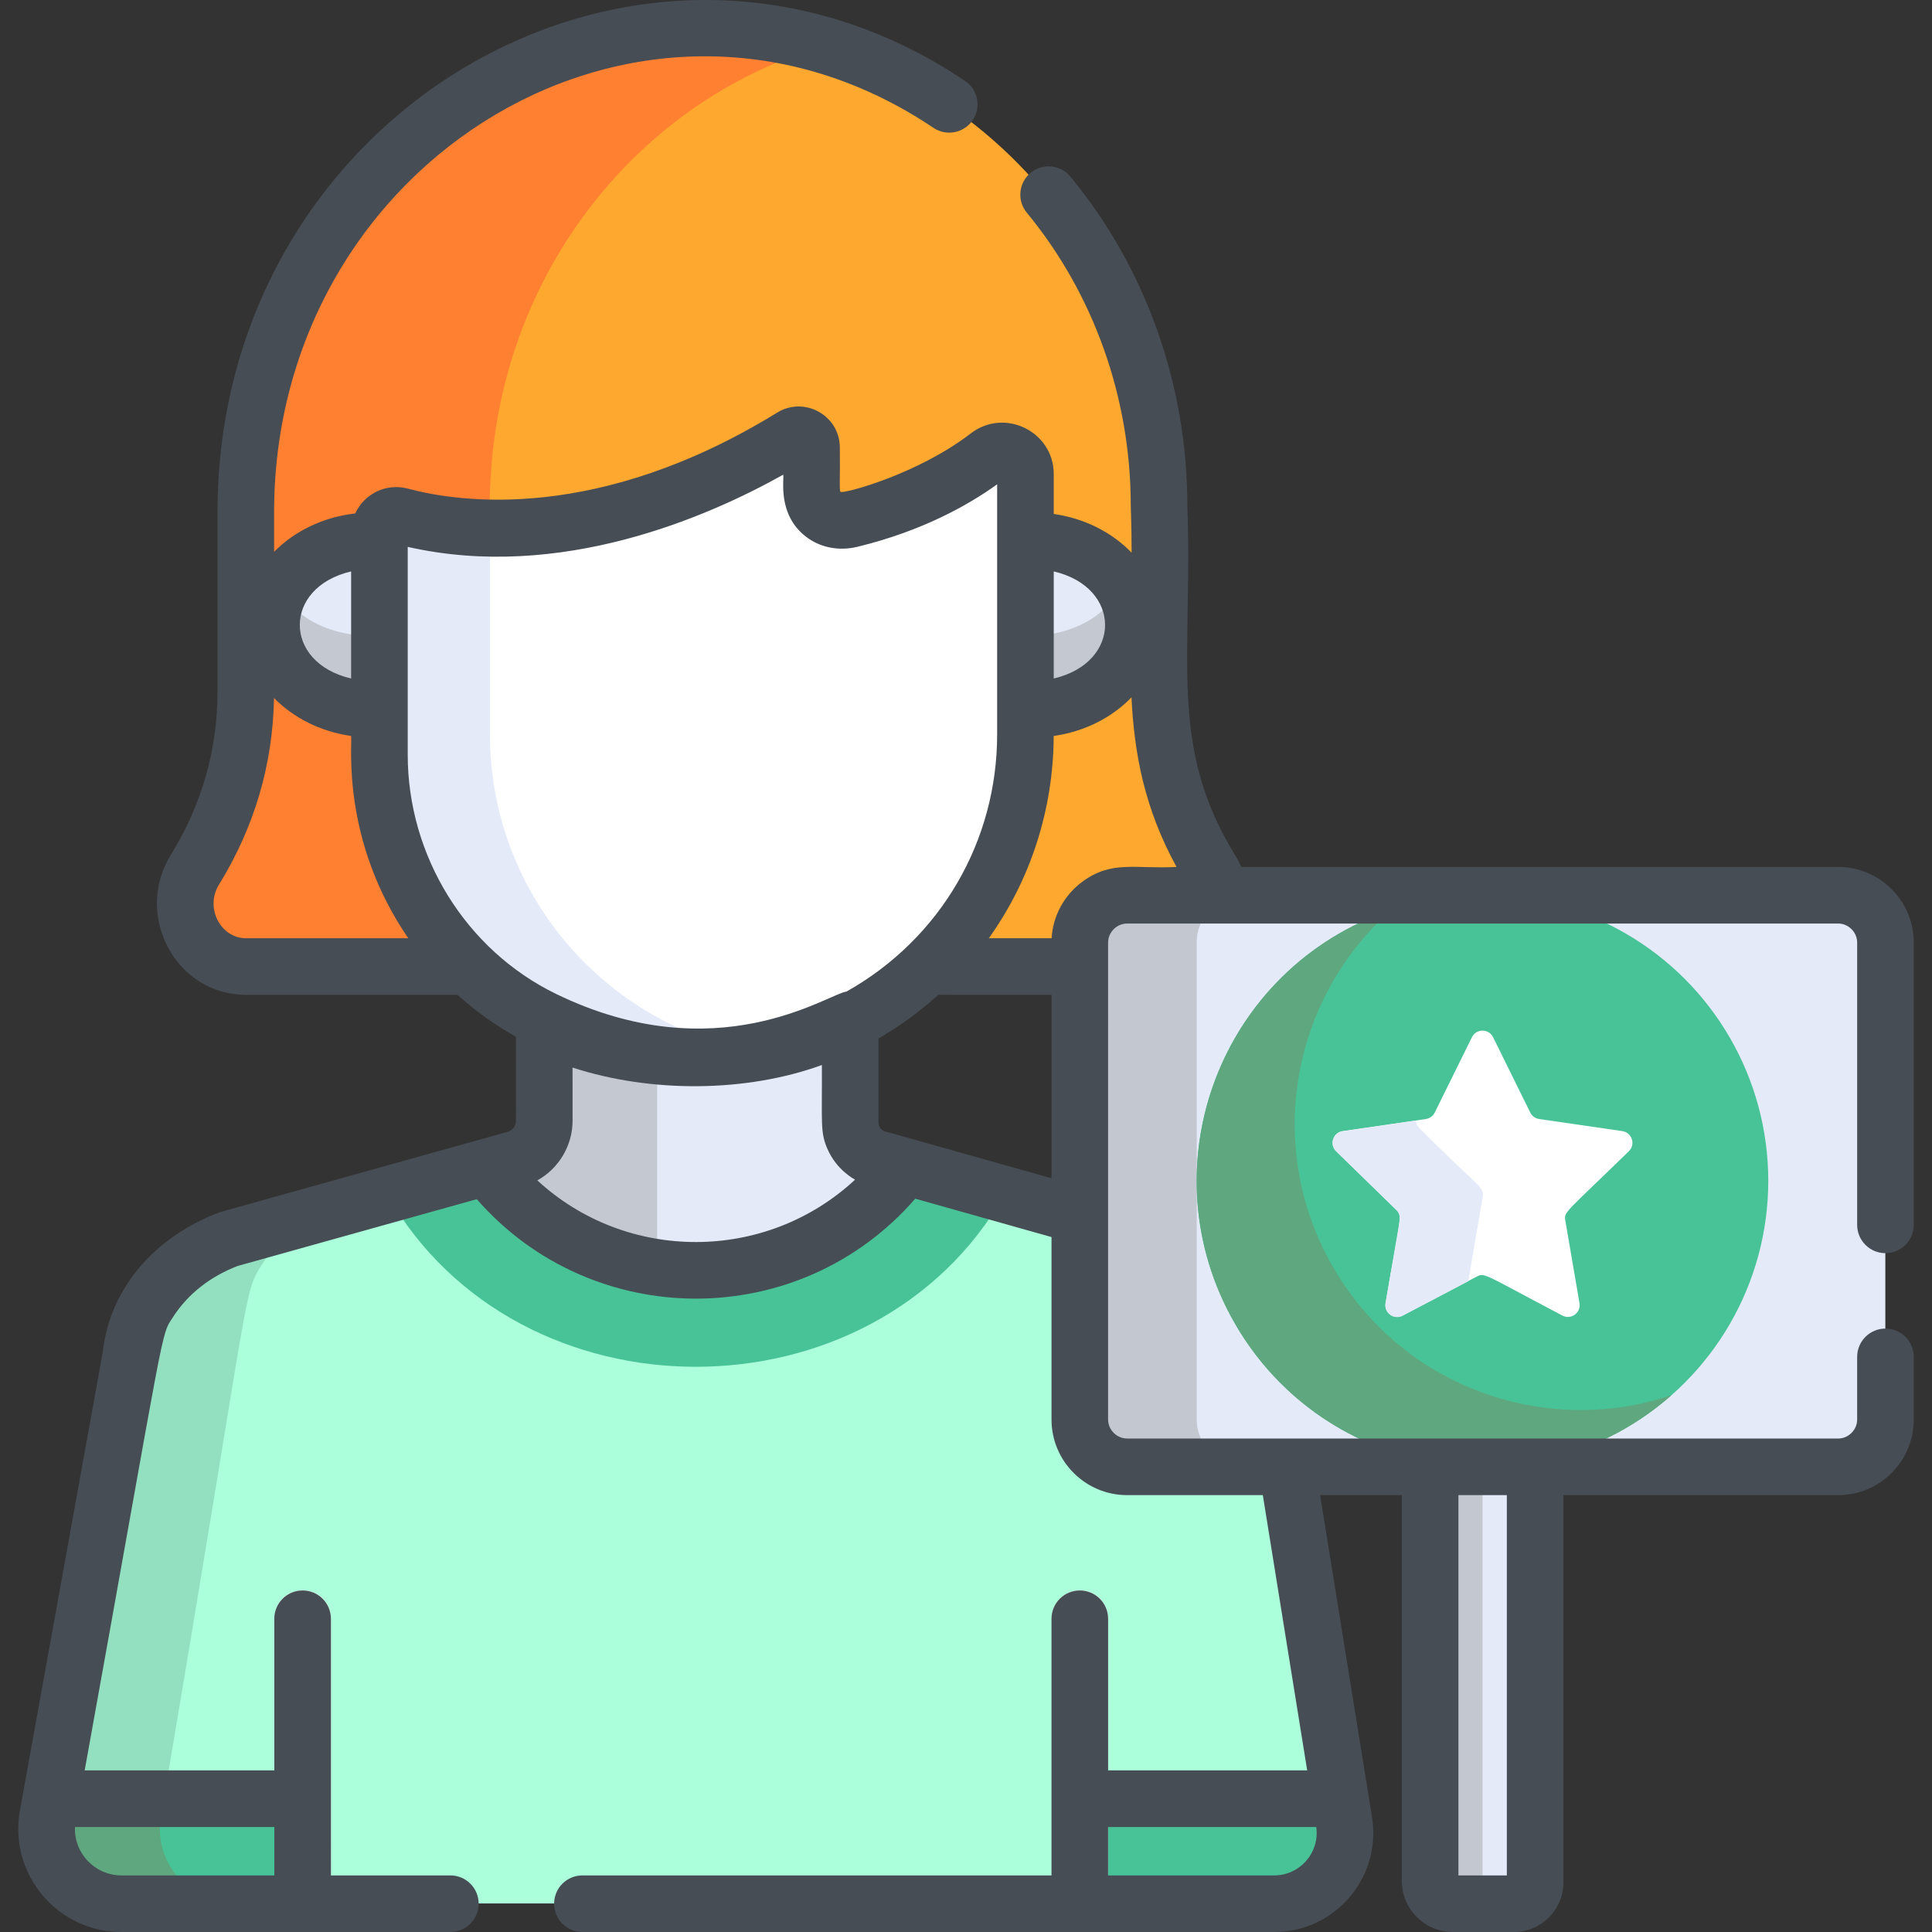 <?xml version="1.0" encoding="iso-8859-1"?>
<!-- Generator: Adobe Illustrator 19.0.0, SVG Export Plug-In . SVG Version: 6.00 Build 0)  -->
<svg version="1.1" id="Capa_1" xmlns="http://www.w3.org/2000/svg" xmlns:xlink="http://www.w3.org/1999/xlink" x="0px" y="0px"
	 viewBox="0 0 511.999 511.999" style="enable-background:new 0 0 511.999 511.999;" xml:space="preserve">
<rect x="0" y="0" width="511.999" height="511.999" fill="#333333" stroke="none"/>
<path style="fill:#ABFFDB;" d="M341.07,387.662h-42.356c-6.892,0-11.531-4.639-11.531-11.531v-54.041
	c-2.988-0.827,14.852,4.106-54.627-15.103c-4.271-1.203-7.222-5.099-7.222-9.537v-32.318c-24.955,12.563-55.583,13.528-81.082,1.747
	l0.012,30.079c0.002,4.725-3.144,8.873-7.696,10.144l-75.872,21.188c-13.248,4.948-24.45,15.836-26.017,31.082L12.689,481.059
	c-2.201,12.178,7.158,23.379,19.532,23.379c34.543,0,272.285,0,305.473,0c11.558,0,20.369-10.346,18.53-21.756L341.07,387.662z"/>
<path style="fill:#92E0C0;" d="M42.683,481.061c24.4-143.515,21.511-137.827,26.934-146.219c3.441-5.326,8.013-9.56,13.27-12.748
	l-22.191,6.197c-8.56,3.196-16.019,8.724-21.074,16.548c-2.813,4.354-4.413,9.376-4.943,14.534L12.689,481.06
	c-2.201,12.178,7.158,23.379,19.532,23.379h29.994C49.841,504.44,40.482,493.239,42.683,481.061z"/>
<path style="fill:#48C397;" d="M266.238,316.474c-11.568-3.257-21.9-6.168-33.682-9.485c-4.271-1.203-7.222-5.099-7.222-9.537
	v-27.319c-24.955,12.563-55.583,13.528-81.082,1.747l0.012,25.08c0.002,4.725-3.144,8.873-7.696,10.144l-33.917,9.472
	C137.322,377.479,231.655,377.404,266.238,316.474z"/>
<path style="fill:#E4EAF8;" d="M239.879,309.05l-7.322-2.063c-4.271-1.203-7.222-5.099-7.222-9.537v-32.318
	c-24.955,12.563-55.583,13.528-81.082,1.747l0.012,30.079c0.002,4.725-3.144,8.873-7.696,10.144l-7.499,2.095
	C157.028,345.744,211.991,345.712,239.879,309.05z"/>
<path style="fill:#C3C8D1;" d="M174.151,274.779c-10.303-0.925-20.453-3.535-29.897-7.898l0.012,30.079
	c0.002,4.725-3.144,8.873-7.696,10.144l-7.499,2.094c10.761,14.067,26.755,23.917,45.079,26.627L174.151,274.779L174.151,274.779z"
	/>
<g>
	<path style="fill:#48C397;" d="M356.224,482.684l-0.979-6.072h-69.061v27.828h51.509
		C349.251,504.44,358.063,494.095,356.224,482.684z"/>
	<path style="fill:#48C397;" d="M13.493,476.612l-0.804,4.449c-2.201,12.178,7.158,23.379,19.532,23.379h48.003v-27.828H13.493z"/>
</g>
<path style="fill:#5FA77E;" d="M43.426,476.613H13.493c-0.616,3.917-1.727,7.047-0.725,11.946
	c1.828,8.972,9.741,15.882,19.453,15.882h29.992c-12.374-0.001-21.731-11.201-19.53-23.379L43.426,476.613z"/>
<g>
	<path style="fill:#DDDDDD;" d="M87.722,504.44v-75.508c0-4.142-3.357-7.499-7.499-7.499s-7.499,3.356-7.499,7.499v75.508H87.722z"
		/>
	<path style="fill:#DDDDDD;" d="M293.683,504.44v-75.508c0-4.142-3.357-7.499-7.499-7.499s-7.499,3.356-7.499,7.499v75.508H293.683z
		"/>
</g>
<path style="fill:#FEA82F;" d="M322.546,237.187c-1.25-9.646-14.604-18.015-16.043-54.171c0.002-2.056,0.014-45.254,0-47.315
	c0-76.729-60.472-132.283-128.529-127.888c-61.22,3.918-113.596,56.259-113.596,127.888v1.61
	c-1.021,39.202,4.867,63.116-13.643,93.133c-1.332,2.16-2.104,4.451-2.4,6.743h0.146c-1.225,9.456,5.747,18.894,15.897,18.894
	c52.419,0,193.993,0,242.125,0c10.15,0,17.122-9.439,15.897-18.894L322.546,237.187L322.546,237.187z"/>
<path style="fill:#FF8031;" d="M113.82,237.187h-0.146c1.25-9.646,14.604-18.015,16.043-54.171
	c0.049-25.585-0.323-46.402,0.283-55.939c2.801-54.922,39.191-100.518,88.109-114.827C143.186-9.669,64.379,47.524,64.379,135.701
	v1.61c-1.021,39.202,4.867,63.116-13.643,93.133c-1.332,2.16-2.104,4.451-2.4,6.743h0.146c-1.225,9.456,5.747,18.894,15.897,18.894
	c9.458,0,55.948,0,65.339,0C119.567,256.081,112.597,246.642,113.82,237.187z"/>
<g>
	<path style="fill:#E4EAF8;" d="M99.844,143.208H97.84c-14.742,0-26.694,10.007-26.694,22.352c0,12.347,11.952,22.354,26.694,22.354
		h2.004V143.208z"/>
	<path style="fill:#E4EAF8;" d="M272.877,143.158h-2.009c0,14.616,0,34.529,0,44.806h2.009c14.776,0,26.755-10.03,26.755-22.404
		S287.653,143.158,272.877,143.158z"/>
</g>
<g>
	<path style="fill:#C3C8D1;" d="M73.771,155.885c-8.447,14.706,4.318,32.03,24.069,32.03h2.004v-19.353
		C99.587,168.499,81.79,169.848,73.771,155.885z"/>
	<path style="fill:#C3C8D1;" d="M270.868,168.611c0,7.545,0,14.519,0,19.353h2.009c19.848,0,32.558-17.381,24.136-32.08
		C288.942,169.974,271.2,168.531,270.868,168.611z"/>
</g>
<path style="fill:#FFFFFF;" d="M99.788,140.997v58.93c0,29.747,16.761,57.126,43.509,70.146
	c64.295,31.298,127.693-14.688,127.693-75.5c0-1.438,0-71.392,0-68.954c0-5.125-5.873-7.981-9.936-4.86
	c-7.423,5.703-19.259,12.644-36.347,16.796c-5.716,1.389-10.4-2.292-10.4-8.174v-10.8c0-2.667-2.918-4.301-5.19-2.902
	c-16.255,10.004-59.822,32.775-103.716,20.997C102.567,135.916,99.788,138.064,99.788,140.997z"/>
<g>
	<path style="fill:#E4EAF8;" d="M129.838,194.573c0-0.993,0-34.669,0-54.605c-8.016-0.094-16.222-1.087-24.439-3.291
		c-2.832-0.76-5.611,1.388-5.611,4.32v58.93c0,29.747,16.762,57.126,43.509,70.146c19.726,9.602,39.364,11.92,57.117,8.776
		C160.305,271.747,129.838,236.727,129.838,194.573z"/>
	<path style="fill:#E4EAF8;" d="M378.967,383.663v114.731c0,3.339,2.706,6.046,6.046,6.046h16.166c3.101,0,5.616-2.515,5.616-5.616
		V383.663H378.967z"/>
</g>
<path style="fill:#C2C7D0;" d="M392.88,498.394V383.663h-13.914v114.731c0,3.338,2.706,6.046,6.046,6.046h13.914
	C395.586,504.44,392.88,501.733,392.88,498.394z"/>
<path style="fill:#E4EAF8;" d="M487.104,237.187H298.656c-6.892,0-12.531,5.639-12.531,12.531c0,28.305,0,99.254,0,126.415
	c0,6.892,5.639,12.531,12.531,12.531h188.447c6.892,0,12.531-5.639,12.531-12.531c0-37.685,0-90.863,0-126.415
	C499.634,242.825,493.996,237.187,487.104,237.187z"/>
<path style="fill:#C2C7D0;" d="M317.142,376.132c0-15.481,0-110.386,0-126.415c0-6.892,5.639-12.531,12.531-12.531h-31.016
	c-6.892,0-12.531,5.639-12.531,12.531c0,28.305,0,99.254,0,126.415c0,6.892,5.639,12.531,12.531,12.531h31.016
	C322.78,388.662,317.142,383.024,317.142,376.132z"/>
<circle style="fill:#48C397;" cx="392.875" cy="312.93" r="75.736"/>
<path style="fill:#5FA77E;" d="M353.265,335.796c-18.346-31.778-11.043-71.32,15.48-94.67
	c-45.476,15.341-65.308,68.354-41.455,109.667c23.901,41.399,79.74,50.59,115.702,18.932
	C409.509,381.02,371.612,367.574,353.265,335.796z"/>
<path style="fill:#FFFFFF;" d="M395.682,274.872l9.855,19.968c0.455,0.923,1.335,1.562,2.354,1.71l22.037,3.202
	c2.564,0.373,3.587,3.522,1.732,5.331c-16.645,16.226-17.238,16.018-16.845,18.309l3.764,21.947c0.438,2.553-2.242,4.5-4.535,3.294
	c-20.575-10.817-20.56-11.444-22.619-10.362l-19.71,10.362c-2.293,1.206-4.973-0.742-4.535-3.294
	c3.926-22.895,4.534-23.087,2.865-24.713l-15.946-15.543c-1.855-1.809-0.832-4.958,1.732-5.331l22.036-3.202
	c1.018-0.148,1.898-0.787,2.354-1.71l9.855-19.968C391.223,272.549,394.537,272.549,395.682,274.872z"/>
<g>
	<path style="fill:#474D54;" d="M136.728,275.073c0-0.011,0-0.024,0-0.039C136.728,275.049,136.728,275.063,136.728,275.073z"/>
	<path style="fill:#474D54;" d="M151.736,296.906c0,0.028,0,0.057,0,0.079C151.736,296.966,151.736,296.942,151.736,296.906z"/>
	<path style="fill:#474D54;" d="M499.664,332.102c4.142,0,7.499-3.356,7.499-7.499v-74.826c0-11.044-8.984-20.029-20.028-20.029
		H328.943c-0.471-1.09-1.019-2.152-1.652-3.179c-17.841-28.93-11.156-51.974-12.633-92.742
		c-0.032-31.922-11.031-62.819-30.978-87.012c-2.634-3.195-7.361-3.648-10.557-1.016c-3.194,2.635-3.649,7.361-1.016,10.557
		c17.768,21.549,27.554,49.111,27.554,77.609c0,1.356,0.21,4.045,0.227,12.508c-5.148-5.347-12.403-9.096-20.639-10.266v-10.588
		c0-11.182-12.957-17.695-22.004-10.744c-14.221,10.928-33.67,15.997-34.486,15.488c-0.405-0.385-0.082-3.177-0.193-11.72
		c0-8.518-9.36-13.757-16.619-9.289c-47.38,29.159-84.209,23.801-97.843,20.141c-5.783-1.551-11.584,1.388-13.959,6.577
		c-8.566,0.969-16.143,4.717-21.506,10.175v-10.484c0-93.884,98.286-153.251,174.734-101.884c3.436,2.311,8.096,1.396,10.406-2.043
		c2.31-3.437,1.396-8.096-2.043-10.406C170.044-36.153,57.642,29.165,57.642,135.761v47.518c0,15.402-4.165,29.967-12.382,43.289
		c-9.863,15.992,1.312,37.072,19.88,37.072h56.117c4.682,4.25,9.865,7.983,15.47,11.107v0.09c0,0.017,0,0.037,0,0.06
		c0-0.012,0-0.023,0-0.035c0,0.044,0,0.082,0,0.113v0.014c0,0.969,0.003,5.423,0.01,22.037c0.001,1.354-0.91,2.553-2.214,2.916
		c-81.133,22.659-76.014,21.213-76.479,21.387c-15.808,5.904-28.844,19.023-30.821,37.042L5.281,479.789
		c-3.034,16.793,9.879,32.211,26.912,32.211h87.159c4.142,0,7.499-3.356,7.499-7.499s-3.356-7.499-7.499-7.499H87.695
		c-0.002-40.866,0-18.713-0.001-68.009c0-4.142-3.356-7.499-7.499-7.499s-7.499,3.356-7.499,7.499v40.181H22.44
		c21.912-121.294,20.017-114.887,23.454-120.204c3.901-6.039,9.814-10.696,17.113-13.484l36.187-10.106l15.287-4.269l11.871-3.315
		c30.559,34.996,85.387,35.324,116.199-0.134l11.834,3.332l15.259,4.297l9.016,2.54v48.362c0,11.044,8.984,20.029,20.028,20.029
		h35.97l11.758,72.953h-52.76v-40.181c0-4.142-3.356-7.499-7.499-7.499s-7.499,3.356-7.499,7.499v68.009H154.346
		c-4.142,0-7.499,3.356-7.499,7.499s3.356,7.499,7.499,7.499h183.32c16.182,0,28.504-14.494,25.933-30.447
		c-0.813-5.043-12.995-80.634-13.752-85.331h21.652v102.233c0,7.469,6.076,13.544,13.544,13.544h16.166
		c7.231,0,13.115-5.883,13.115-13.113V396.222h72.811c11.044,0,20.028-8.985,20.028-20.029v-16.612c0-4.142-3.356-7.499-7.499-7.499
		s-7.499,3.356-7.499,7.499v16.612c0,2.728-2.305,5.032-5.031,5.032H298.687c-2.727,0-5.031-2.305-5.031-5.032V249.778
		c0-2.728,2.305-5.032,5.031-5.032h188.447c2.727,0,5.031,2.305,5.031,5.032v74.826
		C492.165,328.744,495.522,332.102,499.664,332.102z M72.697,484.171v12.831H32.193c-7.022,0-12.606-5.833-12.328-12.831H72.697z
		 M386.495,396.222h12.831v100.781h-12.831V396.222z M337.666,497.002h-44.011v-12.831h55.162
		C349.778,491.002,344.461,497.002,337.666,497.002z M279.25,151.433c18.144,4.214,18.139,24.162,0,28.376V151.433z M93.052,151.433
		v28.376C74.911,175.595,74.914,155.648,93.052,151.433z M65.141,248.643c-6.594,0-10.941-7.998-7.115-14.202
		c9.396-15.237,14.289-31.874,14.585-49.473c5.136,5.241,12.309,8.914,20.442,10.069c0.337,2.422-2.69,27.585,15.145,53.606H65.141z
		 M108.049,199.987v-55.059c40.432,9.17,79.57-7.949,99.52-19.138c0.25,1.552-1.523,10.51,5.921,16.362
		c3.762,2.956,8.771,3.959,13.749,2.751c17.111-4.158,29.314-11.016,37.014-16.554v66.284c0,28.121-14.833,54.025-39.911,68.136
		c-4.958,0.645-34.378,21.35-77.001,0.621C123.473,251.772,108.049,226.884,108.049,199.987z M142.396,312.817
		c5.752-3.179,9.343-9.306,9.34-15.8c0-0.105,0-0.158,0-0.181c0,0.004,0,0.009,0,0.014c0-0.653-0.002-3.498-0.006-13.933
		c20.775,6.745,45.927,6.639,66.078-0.677c0.078,15.23-0.476,17.706,1.408,22.096c2.512,5.854,7.224,8.14,7.377,8.292
		C202.991,334.574,166.131,334.682,142.396,312.817z M278.659,312.25c-18.598-5.241-25.672-7.231-44.096-12.42
		c-1.034-0.292-1.756-1.245-1.756-2.319v-22.298c5.571-3.237,10.86-7.054,15.898-11.605c0.755,0.06-1.501,0.015,29.953,0.031V312.25
		z M286.955,233.578c-4.994,3.627-7.938,9.238-8.265,15.065h-16.642c10.978-15.388,17.111-33.973,17.195-53.605
		c8.219-1.166,15.462-4.902,20.609-10.232c0.739,14.989,3.438,29.434,11.941,44.941C300.88,230.342,294.764,227.915,286.955,233.578
		z"/>
</g>
<path style="fill:#E4EAF8;" d="M389.177,339.128l3.764-21.947c0.49-2.858-1.417-2.631-16.845-18.309
	c-0.561-0.546-0.854-1.215-0.926-1.893l-19.338,2.81c-2.564,0.373-3.587,3.522-1.732,5.331l15.946,15.543
	c0.736,0.718,1.073,1.753,0.899,2.766l-3.764,21.947c-0.438,2.553,2.242,4.5,4.535,3.294l17.424-9.16
	C389.146,339.385,389.155,339.258,389.177,339.128z"/>
<g>
</g>
<g>
</g>
<g>
</g>
<g>
</g>
<g>
</g>
<g>
</g>
<g>
</g>
<g>
</g>
<g>
</g>
<g>
</g>
<g>
</g>
<g>
</g>
<g>
</g>
<g>
</g>
<g>
</g>
</svg>
